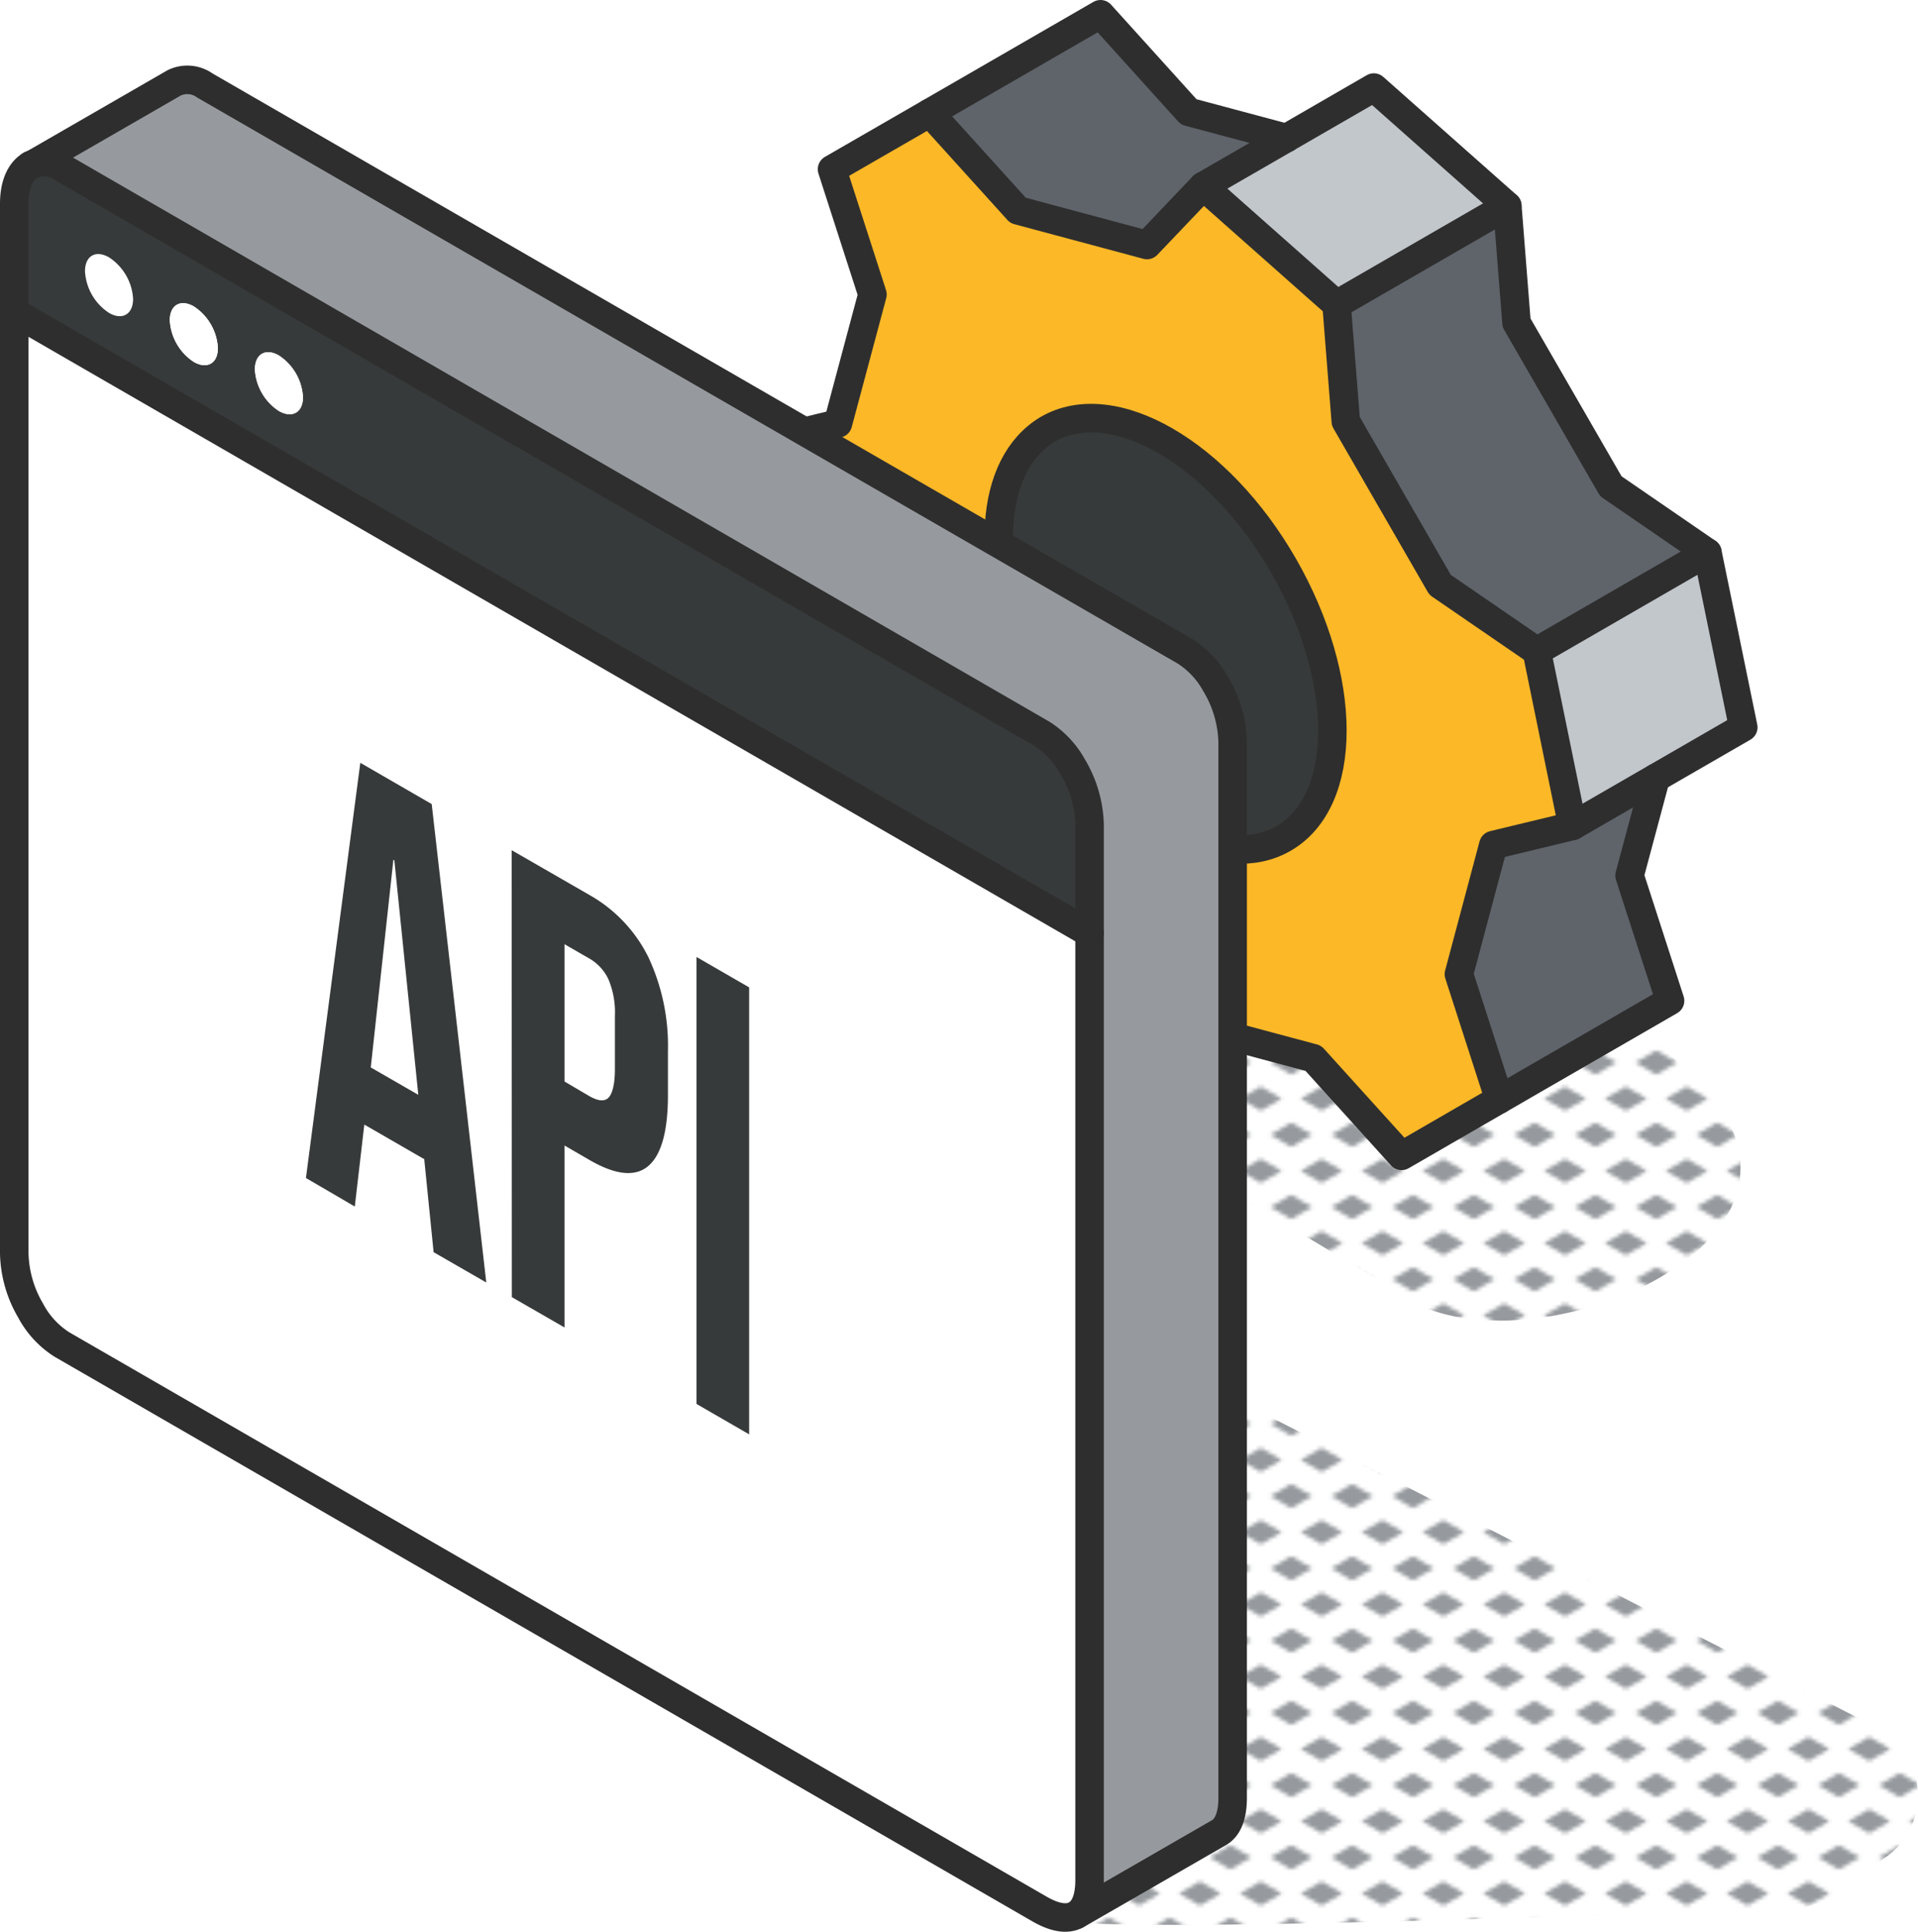 <svg xmlns="http://www.w3.org/2000/svg" xmlns:xlink="http://www.w3.org/1999/xlink" viewBox="0 0 201.75 203.18"><defs><style>.cls-1,.cls-8{fill:none;}.cls-2{fill:#969a9e;}.cls-3{fill:url(#New_Pattern_Swatch_3);}.cls-4{fill:#FDB827;}.cls-5{fill:#5f646b;}.cls-6{fill:#373a3a;}.cls-7{fill:#c2c7cc;}.cls-8{stroke:#2E2E2E;stroke-linecap:round;stroke-linejoin:round;stroke-width:3px;}.cls-9{fill:#fff;}</style><pattern id="New_Pattern_Swatch_3" data-name="New Pattern Swatch 3" width="16" height="19" patternTransform="translate(-2123.38 -47.85) scale(0.4)" patternUnits="userSpaceOnUse" viewBox="0 0 16 19"><rect class="cls-1" width="16" height="19"/><polygon class="cls-2" points="16 22.18 10.5 19 16 15.82 21.5 19 16 22.18"/><polygon class="cls-2" points="8 12.68 2.5 9.5 8 6.33 13.5 9.5 8 12.68"/><polygon class="cls-2" points="0 22.18 -5.5 19 0 15.82 5.5 19 0 22.18"/><polygon class="cls-2" points="16 3.18 10.5 0 16 -3.17 21.5 0 16 3.18"/><polygon class="cls-2" points="0 3.18 -5.5 0 0 -3.17 5.5 0 0 3.18"/></pattern></defs><g id="Layer_2" data-name="Layer 2"><g id="icons_design" data-name="icons design"><path class="cls-3" d="M112.66,202.18c13.4,1,64.49-1.08,76.3-1.58,3.24.17,7.07-3.75,9.56-5.38a8,8,0,0,0-1.12-13.53l-81.93-41.95S112.09,201.05,112.66,202.18Z"/><path class="cls-3" d="M181.55,117.5c-5.06-7.54-14.56-13-21.9-18-4.49-3.1-10.47.37-12,5-4-2.31-10.41.36-11.83,5.55-16.23-13.21-24.74,1.93-15.68,9.14,8.62,5.74,17.59,11.13,26.52,16.38C157.43,144.94,190.54,133.18,181.55,117.5Z"/><g id="cogwheel"><path class="cls-4" d="M79.81,46.57l3.76,18.37,10.17,7,9.93,17.2,1,12.3,14,12.44,5.91-6.19,13.56,3.63,9.28,10.27,10.29-5.94-4.25-13.17,3.62-13.58,8.33-2-3.76-18.38-10.17-7-9.92-17.2-1-12.29-14-12.44-5.9,6.19-13.57-3.64L97.8,11.87,87.52,17.8,91.77,31,88.14,44.54ZM110.2,73.88c-3.76-6.49-5.46-13.27-5.1-18.72.28-4.53,2-8.15,5.1-10,6.84-4,18,2.47,24.82,14.35s6.86,24.71,0,28.67c-3.11,1.8-7.1,1.45-11.16-.56C119,85.23,114,80.37,110.2,73.88Z"/><polygon class="cls-5" points="97.8 11.87 107.08 22.13 120.65 25.77 126.55 19.58 135.32 14.52 125.04 11.77 115.76 1.5 97.8 11.87"/><path class="cls-6" d="M105.1,55.16c-.36,5.45,1.34,12.23,5.1,18.72S119,85.23,123.86,87.66c4.06,2,8,2.36,11.16.56,6.86-4,6.86-16.79,0-28.67S117,41.25,110.2,45.2C107.07,47,105.38,50.63,105.1,55.16Z"/><polygon class="cls-7" points="126.55 19.58 140.59 32.02 158.55 21.65 144.51 9.21 126.55 19.58"/><polygon class="cls-5" points="140.59 32.02 141.56 44.31 151.48 61.51 161.65 68.49 179.6 58.12 169.44 51.14 159.52 33.95 158.55 21.65 140.59 32.02"/><polygon class="cls-5" points="157.08 88.88 153.46 102.46 157.71 115.63 175.67 105.26 171.41 92.09 174.16 81.82 165.41 86.87 157.08 88.88"/><polygon class="cls-7" points="161.65 68.49 165.41 86.87 183.37 76.5 179.6 58.12 161.65 68.49"/><polygon class="cls-8" points="97.8 11.87 87.52 17.8 91.77 30.97 88.14 44.54 79.81 46.57 83.56 64.94 93.74 71.92 103.67 89.12 104.62 101.42 118.67 113.86 124.58 107.67 138.14 111.3 147.43 121.57 157.71 115.63 153.46 102.46 157.08 88.88 165.41 86.87 161.65 68.49 151.48 61.51 141.56 44.31 140.59 32.02 126.55 19.58 120.65 25.77 107.08 22.13 97.8 11.87"/><path class="cls-8" d="M105.1,55.16c.28-4.53,2-8.15,5.1-10,6.84-4,18,2.47,24.82,14.35s6.86,24.71,0,28.67c-3.11,1.8-7.1,1.45-11.16-.56C119,85.23,114,80.37,110.2,73.88S104.74,60.61,105.1,55.16Z"/><line class="cls-8" x1="135.32" y1="14.52" x2="126.55" y2="19.58"/><polyline class="cls-8" points="165.41 86.87 183.37 76.5 179.6 58.12 169.44 51.14 159.52 33.95 158.55 21.65 144.51 9.21 135.32 14.52"/><line class="cls-8" x1="158.55" y1="21.65" x2="140.59" y2="32.02"/><line class="cls-8" x1="179.6" y1="58.12" x2="161.65" y2="68.49"/><polyline class="cls-8" points="97.8 11.87 115.76 1.5 125.04 11.77 135.32 14.52"/><polyline class="cls-8" points="174.16 81.82 171.41 92.09 175.67 105.26 157.71 115.63"/></g><path class="cls-2" d="M113.2,201.39c.91-.53,1.41-1.75,1.41-3.63v-111a12.52,12.52,0,0,0-1.8-6.16,9.52,9.52,0,0,0-3.2-3.41L6.51,17.63a3.22,3.22,0,0,0-3.2-.3l15-8.65A3.17,3.17,0,0,1,21.56,9l103.1,59.51a9.47,9.47,0,0,1,3.2,3.42,12.43,12.43,0,0,1,1.8,6.15v111c0,1.88-.5,3.11-1.4,3.65Z"/><path class="cls-9" d="M11.45,27.07A5.59,5.59,0,0,1,14,31.44c0,1.62-1.13,2.28-2.53,1.47a5.59,5.59,0,0,1-2.53-4.38C8.92,26.91,10.05,26.26,11.45,27.07Z"/><path class="cls-6" d="M114.61,86.72V98.14L1.5,32.83V21.42c0-2,.67-3.43,1.73-4.05l.08,0a3.22,3.22,0,0,1,3.2.3l103.1,59.52a9.52,9.52,0,0,1,3.2,3.41A12.52,12.52,0,0,1,114.61,86.72ZM31.87,41.77a5.62,5.62,0,0,0-2.53-4.38c-1.4-.81-2.53-.15-2.53,1.47a5.59,5.59,0,0,0,2.53,4.37C30.73,44,31.87,43.39,31.87,41.77Zm-8.95-5.16a5.58,5.58,0,0,0-2.53-4.38c-1.39-.8-2.53-.16-2.53,1.46a5.6,5.6,0,0,0,2.53,4.38C21.79,38.87,22.92,38.22,22.92,36.61ZM14,31.44a5.59,5.59,0,0,0-2.53-4.37c-1.4-.81-2.53-.16-2.53,1.46a5.59,5.59,0,0,0,2.53,4.38C12.85,33.72,14,33.06,14,31.44Z"/><path class="cls-9" d="M114.61,98.41v99.35c0,1.88-.5,3.1-1.41,3.63s-2.21.34-3.83-.59L6.51,141.42a9.46,9.46,0,0,1-3.29-3.57,12.39,12.39,0,0,1-1.72-6v-99L114.61,98.14Z"/><path class="cls-9" d="M29.34,37.39a5.62,5.62,0,0,1,2.53,4.38c0,1.62-1.14,2.27-2.53,1.46a5.59,5.59,0,0,1-2.53-4.37C26.81,37.24,27.94,36.58,29.34,37.39Z"/><path class="cls-9" d="M20.39,32.23a5.58,5.58,0,0,1,2.53,4.38c0,1.61-1.13,2.26-2.53,1.46a5.6,5.6,0,0,1-2.53-4.38C17.86,32.07,19,31.43,20.39,32.23Z"/><path class="cls-8" d="M3.23,17.37c-1.06.62-1.73,2-1.73,4.05V131.84a12.39,12.39,0,0,0,1.72,6,9.46,9.46,0,0,0,3.29,3.57L109.37,200.8c1.62.93,2.93,1.11,3.83.59s1.41-1.75,1.41-3.63v-111a12.52,12.52,0,0,0-1.8-6.16,9.52,9.52,0,0,0-3.2-3.41L6.51,17.63a3.22,3.22,0,0,0-3.2-.3Z"/><line class="cls-8" x1="1.5" y1="32.83" x2="114.61" y2="98.14"/><path class="cls-8" d="M3.23,17.37l.08,0,15-8.65A3.17,3.17,0,0,1,21.56,9l103.1,59.51a9.47,9.47,0,0,1,3.2,3.42,12.43,12.43,0,0,1,1.8,6.15v111c0,1.88-.5,3.11-1.4,3.65l-15.06,8.68"/><path class="cls-6" d="M37.9,80.23l7.51,4.34,5.74,50.32-5.54-3.19-1-9.92v.13l-6.29-3.63-1,8.62-5.14-3ZM44,115.15,41.48,90.49l-.1-.06L39,112.27Z"/><path class="cls-6" d="M53.82,89.42,62,94.13a15.33,15.33,0,0,1,6.2,6.54,22,22,0,0,1,2.06,9.85v4.64q0,5.7-2.06,7.47T62,122l-2.62-1.52v19.14l-5.54-3.19ZM62,115.29c.91.52,1.59.58,2,.17s.68-1.42.68-3v-5.58A9,9,0,0,0,64,103a4.94,4.94,0,0,0-2-2.18l-2.62-1.51v14.44Z"/><polygon class="cls-6" points="73.26 100.65 78.8 103.85 78.8 150.86 73.26 147.66 73.26 100.65"/></g></g></svg>